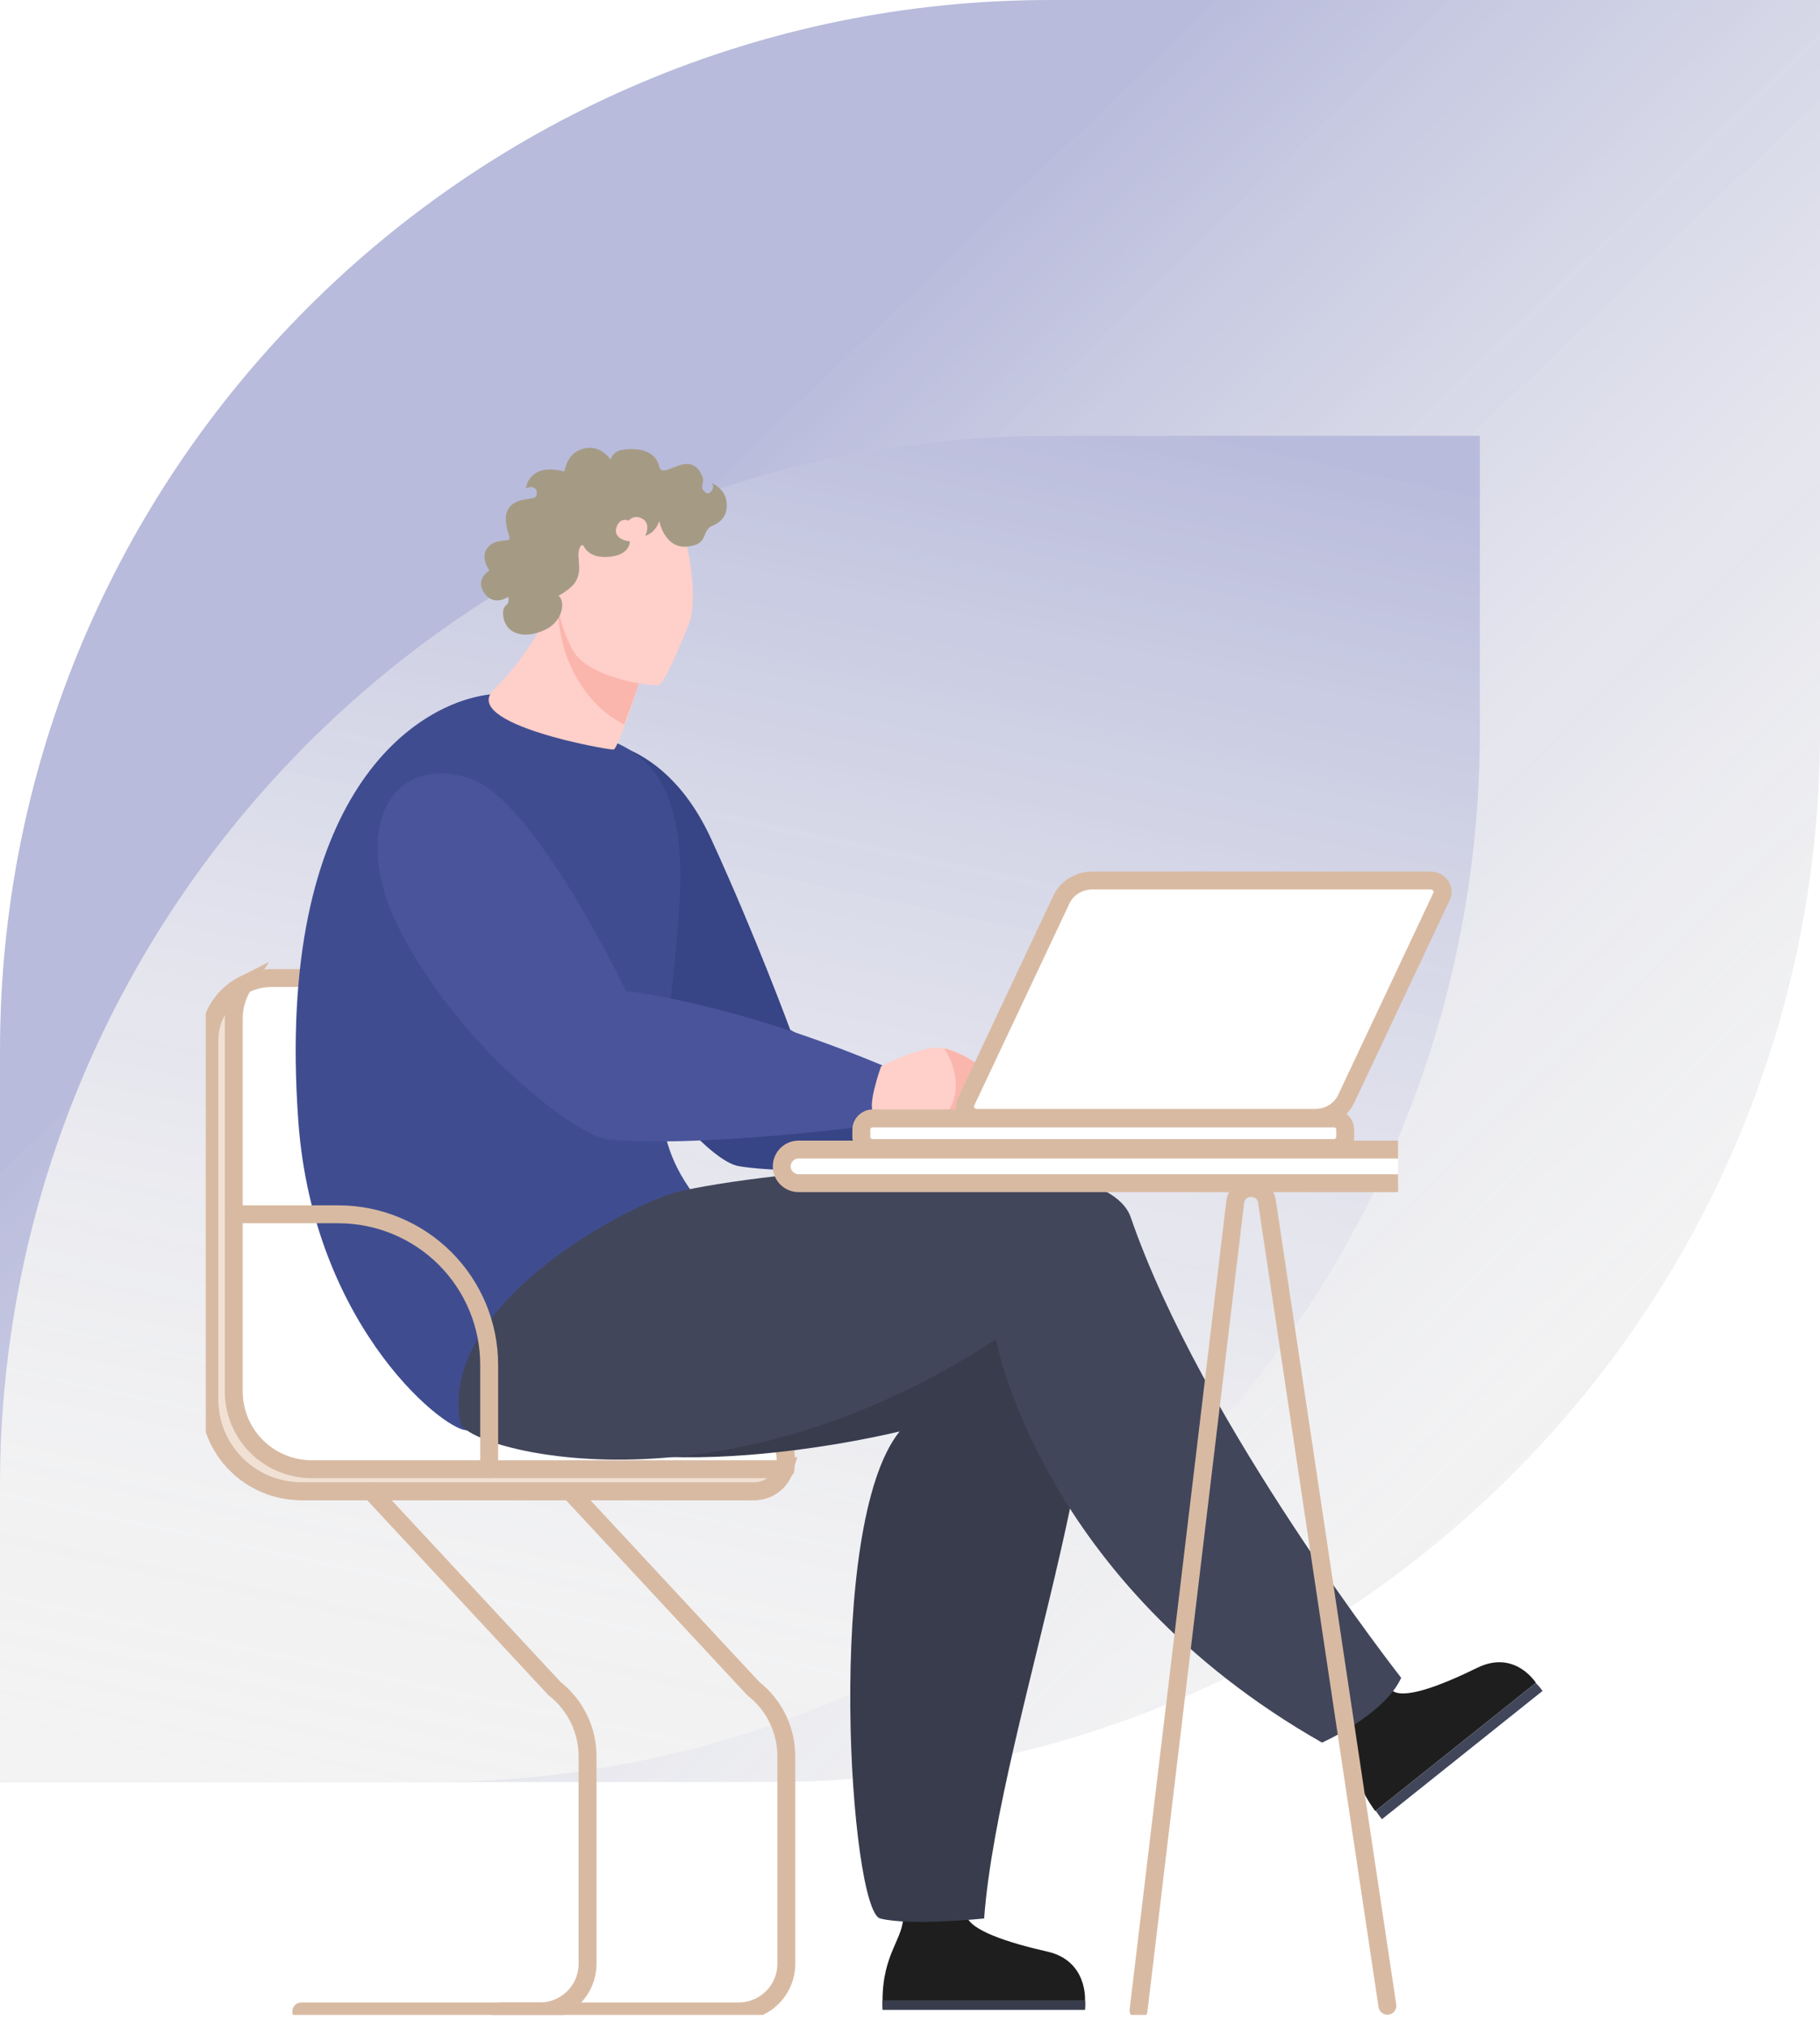 <svg width="610" height="679" viewBox="0 0 610 679" fill="none" xmlns="http://www.w3.org/2000/svg">
<path d="M0 352C0 157.596 157.596 0 352 0H610V245C610 439.404 452.404 597 258 597H0V352Z" fill="#F3F3F3"/>
<path d="M0 352C0 157.596 157.596 0 352 0H610V245C610 439.404 452.404 597 258 597H0V352Z" fill="url(#paint0_linear)"/>
<path d="M0 498C0 303.596 157.596 146 352 146H496V245C496 439.404 338.404 597 144 597H0V498Z" fill="#F3F3F3"/>
<path d="M0 498C0 303.596 157.596 146 352 146H496V245C496 439.404 338.404 597 144 597H0V498Z" fill="url(#paint1_linear)"/>
<g clip-path="url(#clip0)" filter="url(#filter0_d)">
<path d="M190.976 495.551L252.443 561.652C255.901 564.347 258.698 567.792 260.622 571.726C262.546 575.659 263.546 579.979 263.546 584.355V653.884C263.546 658.114 261.861 662.171 258.862 665.163C255.863 668.154 251.795 669.834 247.553 669.834H167.6" stroke="#D8BAA3" stroke-width="6" stroke-miterlimit="10" stroke-linecap="round"/>
<path d="M263.383 485.059C263.383 487.842 262.274 490.51 260.302 492.478C258.329 494.445 255.653 495.551 252.864 495.551H100.978C92.807 495.549 84.972 492.312 79.194 486.55C73.416 480.787 70.17 472.972 70.169 464.823V344.6C70.168 341.845 70.712 339.117 71.77 336.572C72.827 334.028 74.377 331.716 76.331 329.769C78.285 327.822 80.604 326.278 83.157 325.226C85.71 324.174 88.445 323.634 91.207 323.637H169.193C171.078 323.636 172.944 324.006 174.685 324.725C176.426 325.444 178.008 326.498 179.341 327.827C180.673 329.156 181.73 330.734 182.451 332.471C183.172 334.207 183.543 336.068 183.542 337.948V443.845C183.542 451.993 186.788 459.808 192.565 465.57C198.342 471.331 206.178 474.568 214.348 474.568H252.864C255.653 474.568 258.329 475.674 260.302 477.641C262.274 479.609 263.383 482.277 263.383 485.059Z" fill="white" stroke="#D8BAA3" stroke-width="6" stroke-miterlimit="10" stroke-linecap="round"/>
<path d="M262.966 487.989C262.33 490.171 261.001 492.087 259.179 493.45C257.358 494.814 255.141 495.551 252.864 495.551H100.978C92.807 495.55 84.972 492.312 79.194 486.55C73.416 480.787 70.17 472.973 70.169 464.823V344.6C70.17 340.728 71.245 336.933 73.274 333.633C75.304 330.333 78.21 327.657 81.67 325.902C79.496 329.278 78.344 333.206 78.35 337.217V462.146C78.35 469.051 81.1 475.672 85.996 480.555C90.891 485.437 97.531 488.18 104.454 488.18H261.072C261.708 488.176 262.342 488.112 262.966 487.989Z" fill="#F0E1D4" stroke="#D8BAA3" stroke-width="6" stroke-miterlimit="10" stroke-linecap="round"/>
<path d="M183.932 402.794H212.762C226.168 402.799 239.022 408.114 248.5 417.569C257.977 427.025 263.301 439.847 263.301 453.217V488.187" stroke="#D8BAA3" stroke-width="6" stroke-miterlimit="10" stroke-linecap="round"/>
<path d="M124.354 495.551L185.821 561.652C189.279 564.347 192.077 567.792 194 571.726C195.924 575.659 196.925 579.979 196.925 584.355V653.884C196.925 658.114 195.24 662.171 192.241 665.163C189.241 668.154 185.173 669.834 180.932 669.834H100.978" stroke="#D8BAA3" stroke-width="6" stroke-miterlimit="10" stroke-linecap="round"/>
<path d="M192.343 243.746C192.343 243.746 221.127 239.471 238.421 277.185C253.569 310.212 264.863 341.013 264.863 341.013C264.863 341.013 288.208 354.034 327.472 367.971V386.661C327.472 386.661 267.586 390.131 247.604 386.661C232.912 384.112 192.37 329.877 189.554 293.089C186.737 256.3 192.343 243.746 192.343 243.746Z" fill="#374486"/>
<path d="M319.594 386.479C317.377 386.032 318.994 379.158 320.295 374.919C321.016 372.588 322.738 371.391 325.033 370.384C329.599 368.372 337.5 367.198 341.953 368.17C348.491 369.596 352.69 372.498 356.758 377.243C357.927 378.599 363.673 385.122 363.673 386.863L319.594 386.479Z" fill="#FAB6AD"/>
<path d="M164.779 228.572C139.962 231.121 92.053 261.172 99.981 371.519C105.046 442.081 151.498 477.44 157.112 475.038C162.726 472.637 257.987 425.812 236.165 400.622C215.287 376.531 222.081 358.098 225.366 325.475C228.65 292.851 233.586 257.349 207.054 245.063C164.062 225.165 171.414 227.888 164.779 228.572Z" fill="#3F4D90"/>
<path d="M363.654 669.321H295.793C295.723 668.241 295.704 667.215 295.719 666.213H363.732C363.808 667.249 363.782 668.29 363.654 669.321Z" fill="#383C4D"/>
<path d="M302.709 637.739C302.95 645.44 295.797 650.317 295.797 666.228H363.654C363.654 666.228 364.639 652.881 351.07 649.804C337.5 646.727 325.161 642.616 323.926 637.759L302.709 637.739Z" fill="#1E1E1E"/>
<path d="M229.733 395.951C229.733 395.951 333.304 389.214 358.472 420.007C383.64 450.8 334.784 571.972 329.848 638.699C329.848 638.699 305.066 641.264 295.003 638.699C284.939 636.135 276.181 506.834 301.532 475.528C301.532 475.528 209.034 498.589 171.457 469.502C133.88 440.414 214.094 396.495 229.733 395.951Z" fill="#383C4D"/>
<path d="M517 562.472L463.173 605.442C462.394 604.475 461.724 603.527 461.104 602.606L514.721 559.814C515.579 560.611 516.344 561.502 517 562.472Z" fill="#41465A"/>
<path d="M449.751 575.745C454.45 581.698 451.629 590.098 460.941 602.719L514.772 559.752C514.772 559.752 507.759 548.538 495.175 554.701C482.591 560.863 470.416 565.409 466.582 562.32L449.751 575.745Z" fill="#1E1E1E"/>
<path d="M154.229 472.594C155.787 481.287 240.03 506.236 333.795 444.646C333.795 444.646 348.342 525.885 443.097 579.778C443.097 579.778 463.96 570.531 469.632 558.081C469.632 558.081 402.789 472.874 378.988 403.824C368.991 374.861 243.252 390.014 224.871 395.951C206.489 401.889 147.309 433.863 154.229 472.594Z" fill="#41465A"/>
<path d="M157.56 256.805C179.257 263.993 209.793 328.024 209.793 328.024C209.793 328.024 243.969 331.292 295.692 352.891C295.692 352.891 296.884 364.117 290.07 373.314C290.07 373.314 233.189 380.666 203.603 377.646C193.598 376.617 155.686 348.334 134.842 309.194C116.204 274.185 131.055 248.027 157.56 256.805Z" fill="#49549A"/>
<path d="M295.291 353.249C295.291 353.249 309.706 345.657 316.458 347.176C323.21 348.695 331.344 354.768 332.19 356.455C333.035 358.141 338.957 366.409 338.957 368.263C338.957 370.116 319.82 369.429 317.14 369.429C314.459 369.429 296.752 369.712 293.335 369.005C289.918 368.298 295.291 353.249 295.291 353.249Z" fill="#FFCFC9"/>
<path d="M317.124 369.444C319.82 369.444 338.942 370.12 338.942 368.278C338.942 366.437 333.02 358.176 332.174 356.47C331.329 354.764 323.213 348.699 316.442 347.191C316.442 347.191 324.795 358.759 317.108 369.46" fill="#FAB6AD"/>
<path d="M186.024 193.598C186.456 196.955 178.949 213.842 165.554 226.971C153.8 238.484 204.358 247.394 205.683 247.103C207.008 246.811 212.91 229.081 214.122 224.928C215.333 220.774 186.024 193.598 186.024 193.598Z" fill="#FFCFC9"/>
<path d="M214.118 224.928C213.596 226.719 211.508 232.571 209.197 238.671C203.618 235.978 197.085 230.702 191.973 220.658C186.437 209.778 187.126 198.661 186.464 195.79C186.42 195.259 186.505 194.726 186.713 194.236C191.124 198.374 215.217 221.151 214.118 224.928Z" fill="#FAB6AD"/>
<path d="M229.651 176.238C231.759 184.611 233.613 198.65 230.746 205.465C227.879 212.28 222.818 224.803 220.835 225.46C218.852 226.117 197.038 223.265 191.973 213.803C186.908 204.342 186.682 196.443 186.024 193.598C185.365 190.754 197.26 167.666 212.462 168.105C227.664 168.544 229.04 173.809 229.651 176.238Z" fill="#FFCFC9"/>
<path d="M238.865 172.084C234.825 173.735 237.887 178.41 230.294 179.109C222.701 179.808 220.944 170.526 220.944 170.526C220.944 170.526 220.079 174.236 216.268 175.503C216.268 175.503 218.298 171.571 215.388 169.838C212.478 168.105 210.689 170.425 210.689 170.425C210.689 170.425 208.153 169.158 206.793 172.181C205.434 175.204 207.884 177.015 211.079 177.36C211.079 177.36 211.371 181.852 204.226 182.536C197.081 183.22 195.608 178.825 195.608 178.825C195.608 178.825 194.439 177.749 193.941 180.877C193.442 184.005 195.889 189.079 190.906 193.085C188.915 194.682 187.789 195.316 187.193 195.498C189.706 197.666 188.49 204.249 182.794 206.934C175.061 210.582 169.388 207.886 168.683 202.555C168.048 197.74 171.126 199.629 170.339 195.918C170.339 195.918 165.301 199.594 162.04 194.239C159.375 189.864 164.035 187.125 164.035 187.125C164.035 187.125 160.716 182.587 163.474 179.416C166.591 175.798 171.465 178.141 170.752 175.896C170.039 173.65 168.176 168.373 171.207 165.428C174.239 162.483 179.046 163.668 179.728 162.106C180.41 160.544 179.44 158.22 176.307 159.576C176.431 158.568 176.774 157.599 177.312 156.737C177.85 155.876 178.571 155.142 179.424 154.587C182.202 152.718 186.32 153.153 189.164 153.985C189.647 151.44 190.851 148.331 193.929 146.886C199.029 144.504 202.668 147.407 204.658 149.886C204.952 149.018 205.49 148.254 206.209 147.686C206.928 147.117 207.797 146.768 208.71 146.68C214.78 145.802 219.775 147.375 220.944 152.256C222.179 157.396 231.194 145.545 235.437 155.675C236.306 157.746 234.038 159.382 236.606 161.049C238.059 161.993 239.925 158.912 238.472 157.832C240.283 158.579 241.793 159.908 242.761 161.608C243.54 162.976 245.375 169.43 238.865 172.084Z" fill="#A59B85"/>
<path d="M78.35 402.794H113.414C126.82 402.799 139.675 408.114 149.152 417.569C158.629 427.025 163.953 439.847 163.953 453.217V488.187" stroke="#D8BAA3" stroke-width="6" stroke-miterlimit="10" stroke-linecap="round"/>
<path d="M468.592 381.101H267.664C266.166 381.101 264.729 381.694 263.67 382.751C262.61 383.808 262.015 385.241 262.015 386.735C262.015 388.229 262.61 389.662 263.67 390.719C264.729 391.775 266.166 392.369 267.664 392.369H468.592V381.101Z" fill="white"/>
<path d="M468.592 381.101H267.664C266.166 381.101 264.729 381.694 263.67 382.751C262.61 383.808 262.015 385.241 262.015 386.735V386.735C262.015 388.229 262.61 389.662 263.67 390.719C264.729 391.775 266.166 392.369 267.664 392.369H468.592" stroke="#D8BAA3" stroke-width="6" stroke-miterlimit="10"/>
<path d="M381.599 669.446L414.037 398.407C415.065 392.629 423.309 392.447 424.591 398.174L465 667.927" stroke="#D8BAA3" stroke-width="6" stroke-miterlimit="10" stroke-linecap="round"/>
<path d="M447.055 370.672H292.494C290.389 370.672 288.683 372.373 288.683 374.472V376.803C288.683 378.902 290.389 380.603 292.494 380.603H447.055C449.16 380.603 450.866 378.902 450.866 376.803V374.472C450.866 372.373 449.16 370.672 447.055 370.672Z" fill="white" stroke="#D8BAA3" stroke-width="6" stroke-miterlimit="10"/>
<path d="M440.775 370.501H327.487C324.558 370.501 322.59 367.692 323.771 365.189L355.772 297.301C357.588 293.454 361.667 290.971 366.171 290.971H479.462C482.392 290.971 484.356 293.78 483.175 296.283L451.173 364.167C449.362 368.014 445.283 370.501 440.775 370.501Z" fill="white" stroke="#D8BAA3" stroke-width="6" stroke-miterlimit="10"/>
</g>
<defs>
<filter id="filter0_d" x="65" y="146" width="456" height="533" filterUnits="userSpaceOnUse" color-interpolation-filters="sRGB">
<feFlood flood-opacity="0" result="BackgroundImageFix"/>
<feColorMatrix in="SourceAlpha" type="matrix" values="0 0 0 0 0 0 0 0 0 0 0 0 0 0 0 0 0 0 127 0"/>
<feOffset dy="4"/>
<feGaussianBlur stdDeviation="2"/>
<feColorMatrix type="matrix" values="0 0 0 0 0 0 0 0 0 0 0 0 0 0 0 0 0 0 0.25 0"/>
<feBlend mode="normal" in2="BackgroundImageFix" result="effect1_dropShadow"/>
<feBlend mode="normal" in="SourceGraphic" in2="effect1_dropShadow" result="shape"/>
</filter>
<linearGradient id="paint0_linear" x1="423" y1="-17.5" x2="768.908" y2="341.645" gradientUnits="userSpaceOnUse">
<stop stop-color="#091595" stop-opacity="0.25"/>
<stop offset="1" stop-color="white" stop-opacity="0"/>
</linearGradient>
<linearGradient id="paint1_linear" x1="496" y1="164.5" x2="385.755" y2="679.567" gradientUnits="userSpaceOnUse">
<stop stop-color="#091595" stop-opacity="0.25"/>
<stop offset="1" stop-color="white" stop-opacity="0"/>
</linearGradient>
<clipPath id="clip0">
<rect width="448" height="525" fill="white" transform="translate(69 146)"/>
</clipPath>
</defs>
</svg>
